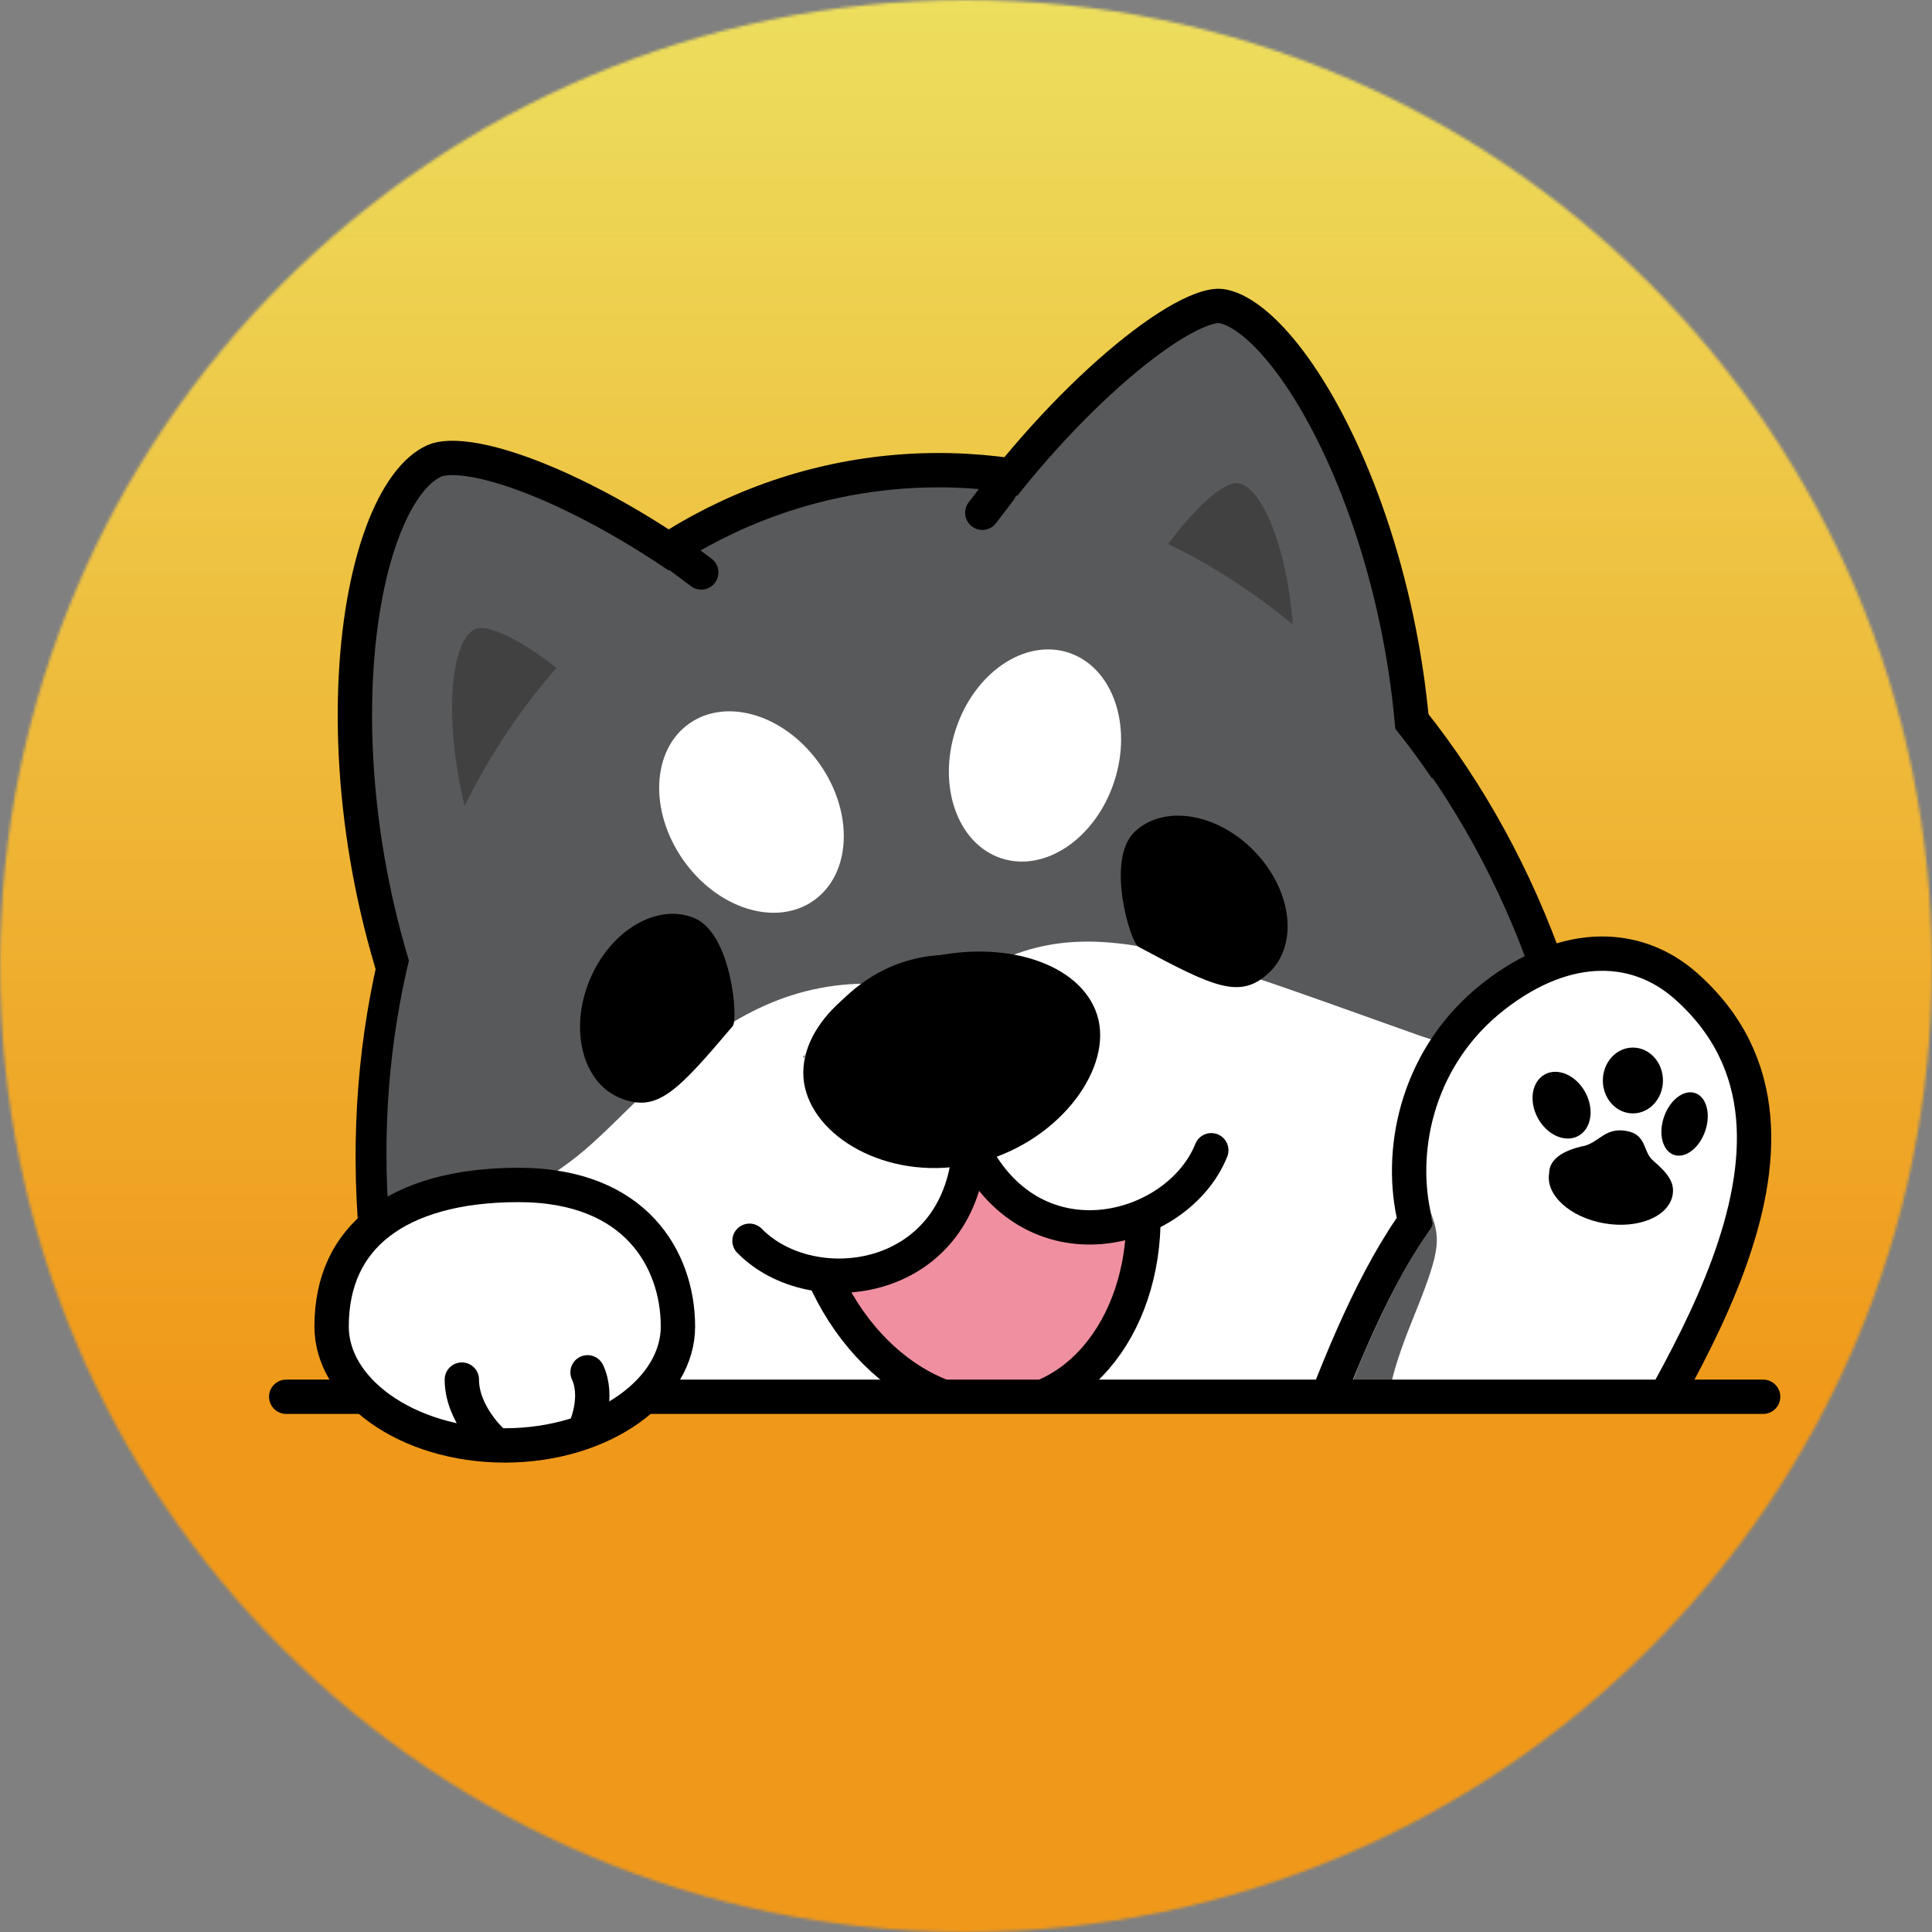 <svg width="675" height="675" viewBox="0 0 675 675" fill="none" xmlns="http://www.w3.org/2000/svg">
<rect x="0" y="0" width="675" height="675" fill="#808080" stroke="none"/>
<mask id="mask0_8_79" style="mask-type:alpha" maskUnits="userSpaceOnUse" x="0" y="0" width="675" height="675">
<circle cx="337.5" cy="337.5" r="337.5" fill="white"/>
</mask>
<g mask="url(#mask0_8_79)">
<rect x="-62" y="-16" width="800" height="800" fill="url(#paint0_linear_8_79)"/>
<path d="M553.215 384.733C580.847 528.142 508.387 660.441 394.284 682.426C280.181 704.411 163.752 608.507 136.121 465.097C108.489 321.688 180.949 189.389 295.052 167.404C409.155 145.419 525.583 241.323 553.215 384.733Z" fill="#58595B" stroke="black" stroke-width="12"/>
<path d="M426.524 106.918C424.285 106.62 419.837 107.637 413.042 111.377C406.549 114.951 398.873 120.468 390.594 127.557C374.054 141.72 355.655 161.686 340.203 183.514C324.705 205.406 312.479 228.74 307.814 249.638C303.165 270.464 306.184 287.747 319.449 299.592C350.434 327.26 390.601 357.844 424.698 368.455C441.682 373.741 456.02 373.718 466.921 367.281C477.755 360.885 486.858 347.159 491.104 321.145C499.684 268.575 491 215.485 475.948 175.008C468.424 154.774 459.387 137.908 450.316 125.942C445.78 119.958 441.331 115.327 437.174 112.112C432.979 108.867 429.388 107.298 426.524 106.918Z" fill="#58595B" stroke="black" stroke-width="12"/>
<path d="M432.721 168.842C420.301 166.592 373.177 229.854 391.714 253.025C410.251 276.196 441.26 305.623 449.585 260.951C457.911 216.279 445.14 171.091 432.721 168.842Z" fill="#414142"/>
<path d="M151.627 161.065C154.221 159.87 159.125 159.479 166.678 160.919C173.989 162.313 182.87 165.241 192.7 169.521C212.343 178.074 235.091 191.724 255.532 208.04C276.026 224.399 293.798 243.117 303.919 261.66C314.015 280.159 316.045 297.489 307.194 312.444C286.529 347.363 258.218 387.597 229.727 407.264C215.545 417.053 202.313 421.065 190.398 418.109C178.522 415.163 166.056 404.818 154.494 381.454C131.108 334.194 122.584 282.077 124.177 239.904C124.974 218.814 128.292 200.452 133.379 186.561C138.569 172.392 145.155 164.045 151.627 161.065Z" fill="#58595B" stroke="black" stroke-width="12"/>
<path d="M165.946 219.82C177.36 214.433 239.252 263.342 227.343 290.522C215.435 317.701 193.099 354.151 173.495 313.156C153.892 272.16 154.532 225.207 165.946 219.82Z" fill="#414142"/>
<ellipse cx="343.144" cy="421.682" rx="206.298" ry="252.206" transform="rotate(-10.906 343.144 421.682)" fill="#58595B"/>
<mask id="mask1_8_79" style="mask-type:alpha" maskUnits="userSpaceOnUse" x="124" y="158" width="442" height="534">
<path d="M553.215 384.733C580.847 528.142 508.387 660.441 394.284 682.426C280.181 704.411 163.752 608.507 136.121 465.097C108.489 321.688 180.949 189.389 295.052 167.404C409.155 145.419 525.583 241.323 553.215 384.733Z" fill="#D9D9D9" stroke="#72523D" stroke-width="12"/>
</mask>
<g mask="url(#mask1_8_79)">
<path d="M619.265 435.876C638.189 537.98 537.651 642.227 394.709 668.72C251.766 695.213 120.548 633.919 101.624 531.815C89.762 467.811 141.231 448.295 199 406C227 385.5 260 328.5 330 347.5C373.517 314.163 406 330 496.5 362C580 388.5 619.265 416.786 619.265 435.876Z" fill="white"/>
</g>
<path d="M396.299 400.736C407.294 443.251 388.805 482.078 358.606 489.888C328.406 497.698 293.412 472.703 282.417 430.188C271.422 387.674 289.911 348.847 320.11 341.037C350.309 333.227 385.304 358.222 396.299 400.736Z" fill="#F08FA0" stroke="black" stroke-width="12"/>
<ellipse cx="296.542" cy="405.289" rx="45.289" ry="39.176" transform="rotate(-22 296.542 405.289)" fill="white"/>
<ellipse cx="384.047" cy="385.789" rx="47.732" ry="45.2" transform="rotate(-22 384.047 385.789)" fill="white"/>
<ellipse cx="335.5" cy="370.5" rx="54.5" ry="31.5" fill="white"/>
<path d="M338.858 399C336.858 449 283.858 456 261.858 433.5" stroke="black" stroke-width="12" stroke-linecap="round"/>
<path d="M338.858 399.467C359.84 444.895 411.484 431.08 423.199 401.874" stroke="black" stroke-width="12" stroke-linecap="round"/>
<path d="M383.781 356.32C388.075 374.919 368.673 399.963 340.358 406.5C312.043 413.037 285.538 398.592 281.244 379.993C276.95 361.394 296.423 341.017 324.738 334.48C353.052 327.943 379.487 337.721 383.781 356.32Z" fill="black"/>
<path d="M237 194L245 200" stroke="black" stroke-width="12" stroke-linecap="round"/>
<path d="M349.273 171.202L343.204 179.149" stroke="black" stroke-width="12" stroke-linecap="round"/>
<path d="M492.949 428.892L494.402 426.772L493.87 424.258C488.772 400.158 495.76 368.605 521.707 348.218C534.886 337.863 547.656 333.388 558.982 333.187C570.273 332.986 580.583 337.015 589.021 344.491C619.168 371.2 616.6 407.148 603.744 442.107C597.35 459.493 588.572 476.113 580.588 490.425C578.93 493.397 577.285 496.308 575.703 499.107C573.53 502.95 571.477 506.581 569.677 509.867C566.653 515.388 564.059 520.434 562.496 524.587C558.53 532.392 551.25 547.06 542.9 563.885C525.251 599.444 502.823 644.633 496.811 654.987C492.287 662.779 486.768 672.562 482.39 680.381C480.634 683.517 479.059 686.341 477.802 688.6L386.589 632.434C392.754 621.821 396.852 616.041 399.727 612.809C401.335 611.001 402.434 610.137 403.156 609.681C403.826 609.258 404.372 609.053 405.248 608.783C405.35 608.751 405.465 608.717 405.589 608.679C406.504 608.405 407.994 607.958 409.548 607.14C411.411 606.16 413.204 604.767 415.112 602.72C418.766 598.8 423.244 592.025 429.787 579.838C433.394 573.117 437.275 562.873 441.454 551.034C443.373 545.596 445.32 539.925 447.352 534.004C449.896 526.594 452.573 518.794 455.499 510.572C465.891 481.365 478.191 450.425 492.949 428.892Z" fill="white" stroke="black" stroke-width="12"/>
<path d="M493.125 462.05C483.152 486.625 486.003 490.511 482.327 499.683C476.172 515.04 473.897 513.459 469.404 512.38C462.227 510.657 460.935 513.17 473 481.5C477 471 482.5 459.5 486 452.5C487.333 449.835 494 437 499.5 430C501.5 426.5 499.804 427.327 500 424C503.5 433.5 503.098 437.475 493.125 462.05Z" fill="#58595B"/>
<path d="M584.384 417.479C583.049 425.053 572.309 429.49 560.397 427.389C548.484 425.289 539.91 417.446 541.246 409.872C541.246 405.074 546.048 401.832 553.784 400.285C558.941 398.738 561.004 393.855 568.224 395.128C575.445 396.401 573.905 402.348 577.508 405.442C582.665 409.872 585.151 413.129 584.384 417.479Z" fill="black"/>
<ellipse cx="570.5" cy="377.5" rx="10.5" ry="11.5" fill="black"/>
<ellipse cx="545.576" cy="386.126" rx="12.238" ry="9.433" transform="rotate(61.5 545.576 386.126)" fill="black"/>
<ellipse cx="588.559" cy="392.697" rx="7.608" ry="11.411" transform="rotate(19 588.559 392.697)" fill="black"/>
<ellipse cx="262.554" cy="283.71" rx="29.145" ry="37.797" transform="rotate(-35 262.554 283.71)" fill="white"/>
<ellipse cx="361.602" cy="263.954" rx="29.145" ry="37.797" transform="rotate(18 361.602 263.954)" fill="white"/>
<path d="M256 358.5C236.5 381.5 229.57 388.972 216.559 383.582C203.548 378.193 198.825 359.76 206.011 342.412C213.197 325.064 229.57 315.369 242.581 320.758C255.593 326.148 258 356.141 256 358.5Z" fill="black"/>
<path d="M397.688 330.747C424.261 345 433.447 349.412 443.577 339.629C453.708 329.846 451.346 310.965 438.302 297.458C425.258 283.95 406.471 280.931 396.341 290.714C386.21 300.497 394.963 329.285 397.688 330.747Z" fill="black"/>
<rect x="99" y="487" width="521" height="243" fill="#F09819"/>
<line x1="616" y1="488" x2="100" y2="488" stroke="black" stroke-width="12" stroke-linecap="round"/>
<path d="M236.858 463.462C236.858 474.15 230.808 484.392 219.891 492.195C208.986 499.991 193.614 505 176.358 505C159.102 505 143.73 499.991 132.825 492.195C121.908 484.392 115.858 474.15 115.858 463.462C115.858 447.433 121.792 435.403 132.409 427.21C143.24 418.852 159.596 414 181.146 414C202.101 414 215.835 420.798 224.366 429.971C232.997 439.252 236.858 451.565 236.858 463.462Z" fill="white" stroke="black" stroke-width="12"/>
<path d="M161.358 482C161.358 494 171.858 503.5 171.858 503.5" stroke="black" stroke-width="12" stroke-linecap="round"/>
<path d="M205.276 479.463C209.189 487.855 204.944 497.923 204.944 497.923" stroke="black" stroke-width="12" stroke-linecap="round"/>
</g>
<defs>
<linearGradient id="paint0_linear_8_79" x1="331" y1="493.5" x2="331" y2="1" gradientUnits="userSpaceOnUse">
<stop stop-color="#F09819"/>
<stop offset="1" stop-color="#EDDE5D"/>
</linearGradient>
</defs>
</svg>
